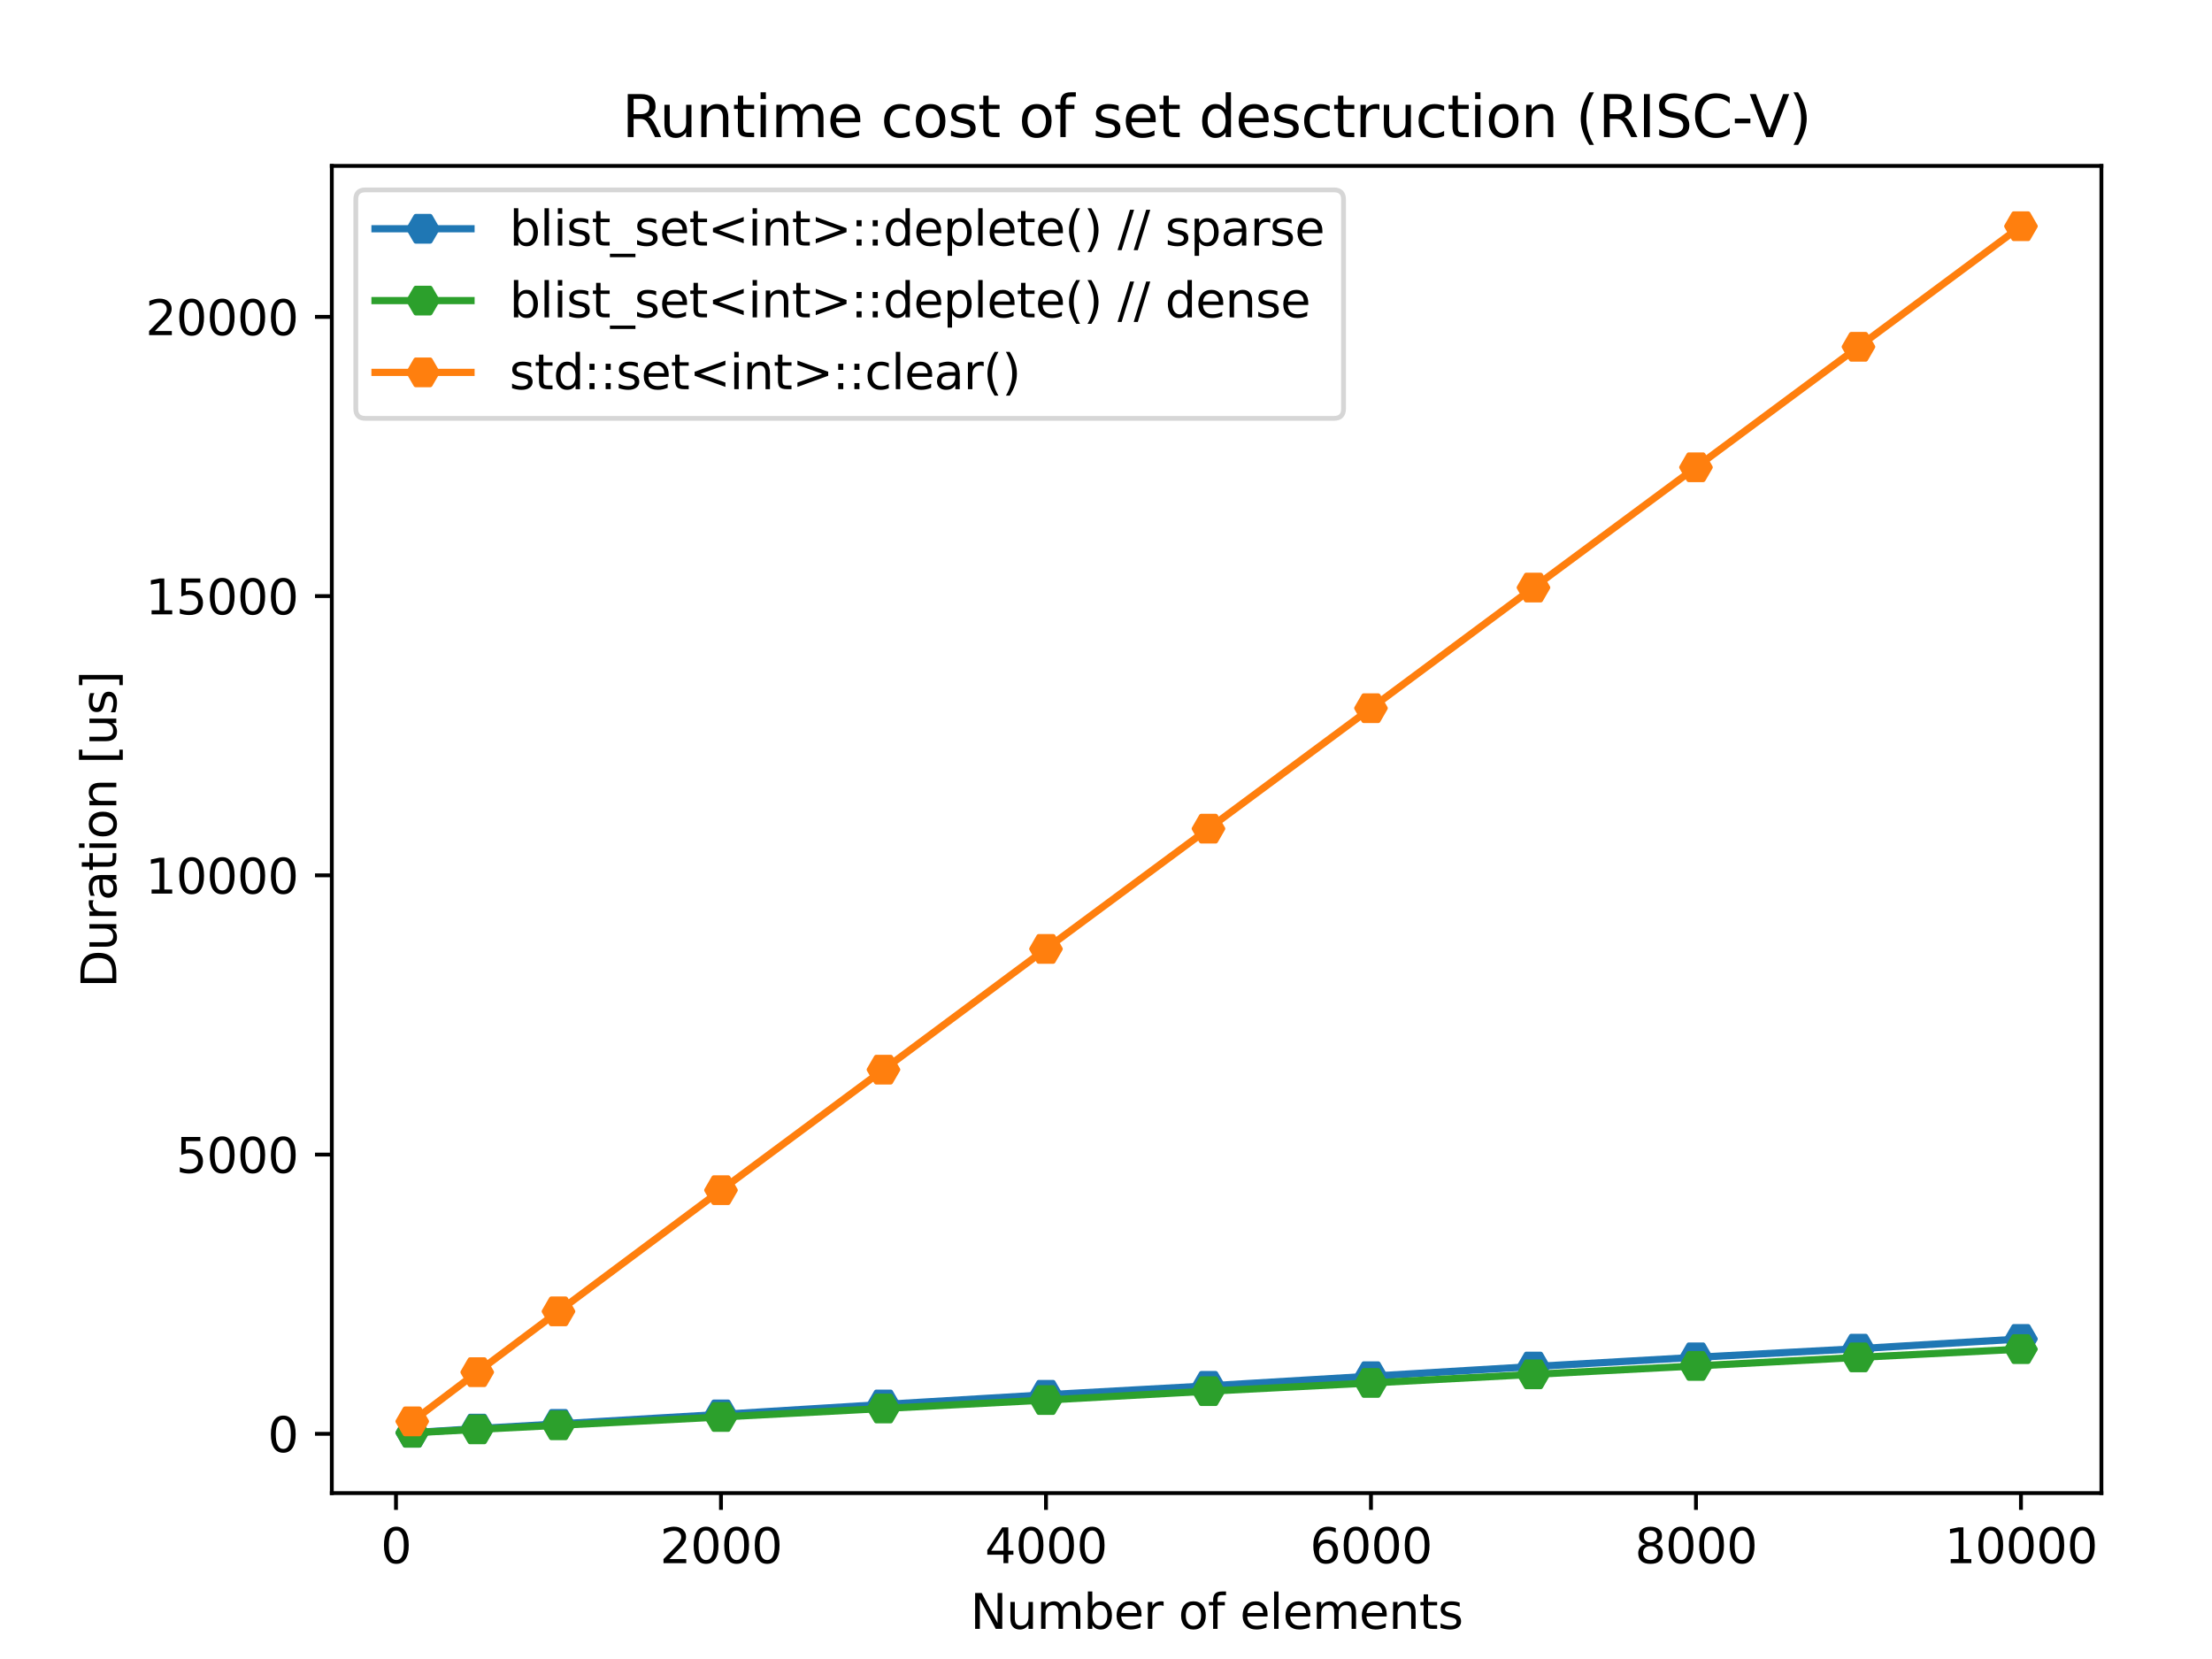 <?xml version="1.0" encoding="utf-8" standalone="no"?>
<!DOCTYPE svg PUBLIC "-//W3C//DTD SVG 1.1//EN"
  "http://www.w3.org/Graphics/SVG/1.1/DTD/svg11.dtd">
<svg xmlns:xlink="http://www.w3.org/1999/xlink" width="460.8pt" height="345.6pt" viewBox="0 0 460.8 345.6" xmlns="http://www.w3.org/2000/svg" version="1.1">
 <defs>
  <style type="text/css">*{stroke-linejoin: round; stroke-linecap: butt}</style>
 </defs>
 <g id="figure_1">
  <g id="patch_1">
   <path d="M 0 345.6 
L 460.8 345.6 
L 460.8 0 
L 0 0 
z
" style="fill: #ffffff"/>
  </g>
  <g id="axes_1">
   <g id="patch_2">
    <path d="M 69.12 311.04 
L 437.76 311.04 
L 437.76 34.56 
L 69.12 34.56 
z
" style="fill: #ffffff"/>
   </g>
   <g id="matplotlib.axis_1">
    <g id="xtick_1">
     <g id="line2d_1">
      <defs>
       <path id="m3e24a125b0" d="M 0 0 
L 0 3.5 
" style="stroke: #000000; stroke-width: 0.8"/>
      </defs>
      <g>
       <use xlink:href="#m3e24a125b0" x="82.491" y="311.04" style="stroke: #000000; stroke-width: 0.8"/>
      </g>
     </g>
     <g id="text_1">
      <!-- 0 -->
      <g transform="translate(79.31 325.638) scale(0.1 -0.1)">
       <defs>
        <path id="DejaVuSans-30" d="M 2034 4250 
Q 1547 4250 1301 3770 
Q 1056 3291 1056 2328 
Q 1056 1369 1301 889 
Q 1547 409 2034 409 
Q 2525 409 2770 889 
Q 3016 1369 3016 2328 
Q 3016 3291 2770 3770 
Q 2525 4250 2034 4250 
z
M 2034 4750 
Q 2819 4750 3233 4129 
Q 3647 3509 3647 2328 
Q 3647 1150 3233 529 
Q 2819 -91 2034 -91 
Q 1250 -91 836 529 
Q 422 1150 422 2328 
Q 422 3509 836 4129 
Q 1250 4750 2034 4750 
z
" transform="scale(0.016)"/>
       </defs>
       <use xlink:href="#DejaVuSans-30"/>
      </g>
     </g>
    </g>
    <g id="xtick_2">
     <g id="line2d_2">
      <g>
       <use xlink:href="#m3e24a125b0" x="150.194" y="311.04" style="stroke: #000000; stroke-width: 0.8"/>
      </g>
     </g>
     <g id="text_2">
      <!-- 2000 -->
      <g transform="translate(137.469 325.638) scale(0.1 -0.1)">
       <defs>
        <path id="DejaVuSans-32" d="M 1228 531 
L 3431 531 
L 3431 0 
L 469 0 
L 469 531 
Q 828 903 1448 1529 
Q 2069 2156 2228 2338 
Q 2531 2678 2651 2914 
Q 2772 3150 2772 3378 
Q 2772 3750 2511 3984 
Q 2250 4219 1831 4219 
Q 1534 4219 1204 4116 
Q 875 4013 500 3803 
L 500 4441 
Q 881 4594 1212 4672 
Q 1544 4750 1819 4750 
Q 2544 4750 2975 4387 
Q 3406 4025 3406 3419 
Q 3406 3131 3298 2873 
Q 3191 2616 2906 2266 
Q 2828 2175 2409 1742 
Q 1991 1309 1228 531 
z
" transform="scale(0.016)"/>
       </defs>
       <use xlink:href="#DejaVuSans-32"/>
       <use xlink:href="#DejaVuSans-30" transform="translate(63.623 0)"/>
       <use xlink:href="#DejaVuSans-30" transform="translate(127.246 0)"/>
       <use xlink:href="#DejaVuSans-30" transform="translate(190.869 0)"/>
      </g>
     </g>
    </g>
    <g id="xtick_3">
     <g id="line2d_3">
      <g>
       <use xlink:href="#m3e24a125b0" x="217.896" y="311.04" style="stroke: #000000; stroke-width: 0.8"/>
      </g>
     </g>
     <g id="text_3">
      <!-- 4000 -->
      <g transform="translate(205.171 325.638) scale(0.1 -0.1)">
       <defs>
        <path id="DejaVuSans-34" d="M 2419 4116 
L 825 1625 
L 2419 1625 
L 2419 4116 
z
M 2253 4666 
L 3047 4666 
L 3047 1625 
L 3713 1625 
L 3713 1100 
L 3047 1100 
L 3047 0 
L 2419 0 
L 2419 1100 
L 313 1100 
L 313 1709 
L 2253 4666 
z
" transform="scale(0.016)"/>
       </defs>
       <use xlink:href="#DejaVuSans-34"/>
       <use xlink:href="#DejaVuSans-30" transform="translate(63.623 0)"/>
       <use xlink:href="#DejaVuSans-30" transform="translate(127.246 0)"/>
       <use xlink:href="#DejaVuSans-30" transform="translate(190.869 0)"/>
      </g>
     </g>
    </g>
    <g id="xtick_4">
     <g id="line2d_4">
      <g>
       <use xlink:href="#m3e24a125b0" x="285.599" y="311.04" style="stroke: #000000; stroke-width: 0.8"/>
      </g>
     </g>
     <g id="text_4">
      <!-- 6000 -->
      <g transform="translate(272.874 325.638) scale(0.1 -0.1)">
       <defs>
        <path id="DejaVuSans-36" d="M 2113 2584 
Q 1688 2584 1439 2293 
Q 1191 2003 1191 1497 
Q 1191 994 1439 701 
Q 1688 409 2113 409 
Q 2538 409 2786 701 
Q 3034 994 3034 1497 
Q 3034 2003 2786 2293 
Q 2538 2584 2113 2584 
z
M 3366 4563 
L 3366 3988 
Q 3128 4100 2886 4159 
Q 2644 4219 2406 4219 
Q 1781 4219 1451 3797 
Q 1122 3375 1075 2522 
Q 1259 2794 1537 2939 
Q 1816 3084 2150 3084 
Q 2853 3084 3261 2657 
Q 3669 2231 3669 1497 
Q 3669 778 3244 343 
Q 2819 -91 2113 -91 
Q 1303 -91 875 529 
Q 447 1150 447 2328 
Q 447 3434 972 4092 
Q 1497 4750 2381 4750 
Q 2619 4750 2861 4703 
Q 3103 4656 3366 4563 
z
" transform="scale(0.016)"/>
       </defs>
       <use xlink:href="#DejaVuSans-36"/>
       <use xlink:href="#DejaVuSans-30" transform="translate(63.623 0)"/>
       <use xlink:href="#DejaVuSans-30" transform="translate(127.246 0)"/>
       <use xlink:href="#DejaVuSans-30" transform="translate(190.869 0)"/>
      </g>
     </g>
    </g>
    <g id="xtick_5">
     <g id="line2d_5">
      <g>
       <use xlink:href="#m3e24a125b0" x="353.301" y="311.04" style="stroke: #000000; stroke-width: 0.8"/>
      </g>
     </g>
     <g id="text_5">
      <!-- 8000 -->
      <g transform="translate(340.576 325.638) scale(0.1 -0.1)">
       <defs>
        <path id="DejaVuSans-38" d="M 2034 2216 
Q 1584 2216 1326 1975 
Q 1069 1734 1069 1313 
Q 1069 891 1326 650 
Q 1584 409 2034 409 
Q 2484 409 2743 651 
Q 3003 894 3003 1313 
Q 3003 1734 2745 1975 
Q 2488 2216 2034 2216 
z
M 1403 2484 
Q 997 2584 770 2862 
Q 544 3141 544 3541 
Q 544 4100 942 4425 
Q 1341 4750 2034 4750 
Q 2731 4750 3128 4425 
Q 3525 4100 3525 3541 
Q 3525 3141 3298 2862 
Q 3072 2584 2669 2484 
Q 3125 2378 3379 2068 
Q 3634 1759 3634 1313 
Q 3634 634 3220 271 
Q 2806 -91 2034 -91 
Q 1263 -91 848 271 
Q 434 634 434 1313 
Q 434 1759 690 2068 
Q 947 2378 1403 2484 
z
M 1172 3481 
Q 1172 3119 1398 2916 
Q 1625 2713 2034 2713 
Q 2441 2713 2670 2916 
Q 2900 3119 2900 3481 
Q 2900 3844 2670 4047 
Q 2441 4250 2034 4250 
Q 1625 4250 1398 4047 
Q 1172 3844 1172 3481 
z
" transform="scale(0.016)"/>
       </defs>
       <use xlink:href="#DejaVuSans-38"/>
       <use xlink:href="#DejaVuSans-30" transform="translate(63.623 0)"/>
       <use xlink:href="#DejaVuSans-30" transform="translate(127.246 0)"/>
       <use xlink:href="#DejaVuSans-30" transform="translate(190.869 0)"/>
      </g>
     </g>
    </g>
    <g id="xtick_6">
     <g id="line2d_6">
      <g>
       <use xlink:href="#m3e24a125b0" x="421.004" y="311.04" style="stroke: #000000; stroke-width: 0.8"/>
      </g>
     </g>
     <g id="text_6">
      <!-- 10000 -->
      <g transform="translate(405.097 325.638) scale(0.1 -0.1)">
       <defs>
        <path id="DejaVuSans-31" d="M 794 531 
L 1825 531 
L 1825 4091 
L 703 3866 
L 703 4441 
L 1819 4666 
L 2450 4666 
L 2450 531 
L 3481 531 
L 3481 0 
L 794 0 
L 794 531 
z
" transform="scale(0.016)"/>
       </defs>
       <use xlink:href="#DejaVuSans-31"/>
       <use xlink:href="#DejaVuSans-30" transform="translate(63.623 0)"/>
       <use xlink:href="#DejaVuSans-30" transform="translate(127.246 0)"/>
       <use xlink:href="#DejaVuSans-30" transform="translate(190.869 0)"/>
       <use xlink:href="#DejaVuSans-30" transform="translate(254.492 0)"/>
      </g>
     </g>
    </g>
    <g id="text_7">
     <!-- Number of elements -->
     <g transform="translate(202.134 339.317) scale(0.1 -0.1)">
      <defs>
       <path id="DejaVuSans-4e" d="M 628 4666 
L 1478 4666 
L 3547 763 
L 3547 4666 
L 4159 4666 
L 4159 0 
L 3309 0 
L 1241 3903 
L 1241 0 
L 628 0 
L 628 4666 
z
" transform="scale(0.016)"/>
       <path id="DejaVuSans-75" d="M 544 1381 
L 544 3500 
L 1119 3500 
L 1119 1403 
Q 1119 906 1312 657 
Q 1506 409 1894 409 
Q 2359 409 2629 706 
Q 2900 1003 2900 1516 
L 2900 3500 
L 3475 3500 
L 3475 0 
L 2900 0 
L 2900 538 
Q 2691 219 2414 64 
Q 2138 -91 1772 -91 
Q 1169 -91 856 284 
Q 544 659 544 1381 
z
M 1991 3584 
L 1991 3584 
z
" transform="scale(0.016)"/>
       <path id="DejaVuSans-6d" d="M 3328 2828 
Q 3544 3216 3844 3400 
Q 4144 3584 4550 3584 
Q 5097 3584 5394 3201 
Q 5691 2819 5691 2113 
L 5691 0 
L 5113 0 
L 5113 2094 
Q 5113 2597 4934 2840 
Q 4756 3084 4391 3084 
Q 3944 3084 3684 2787 
Q 3425 2491 3425 1978 
L 3425 0 
L 2847 0 
L 2847 2094 
Q 2847 2600 2669 2842 
Q 2491 3084 2119 3084 
Q 1678 3084 1418 2786 
Q 1159 2488 1159 1978 
L 1159 0 
L 581 0 
L 581 3500 
L 1159 3500 
L 1159 2956 
Q 1356 3278 1631 3431 
Q 1906 3584 2284 3584 
Q 2666 3584 2933 3390 
Q 3200 3197 3328 2828 
z
" transform="scale(0.016)"/>
       <path id="DejaVuSans-62" d="M 3116 1747 
Q 3116 2381 2855 2742 
Q 2594 3103 2138 3103 
Q 1681 3103 1420 2742 
Q 1159 2381 1159 1747 
Q 1159 1113 1420 752 
Q 1681 391 2138 391 
Q 2594 391 2855 752 
Q 3116 1113 3116 1747 
z
M 1159 2969 
Q 1341 3281 1617 3432 
Q 1894 3584 2278 3584 
Q 2916 3584 3314 3078 
Q 3713 2572 3713 1747 
Q 3713 922 3314 415 
Q 2916 -91 2278 -91 
Q 1894 -91 1617 61 
Q 1341 213 1159 525 
L 1159 0 
L 581 0 
L 581 4863 
L 1159 4863 
L 1159 2969 
z
" transform="scale(0.016)"/>
       <path id="DejaVuSans-65" d="M 3597 1894 
L 3597 1613 
L 953 1613 
Q 991 1019 1311 708 
Q 1631 397 2203 397 
Q 2534 397 2845 478 
Q 3156 559 3463 722 
L 3463 178 
Q 3153 47 2828 -22 
Q 2503 -91 2169 -91 
Q 1331 -91 842 396 
Q 353 884 353 1716 
Q 353 2575 817 3079 
Q 1281 3584 2069 3584 
Q 2775 3584 3186 3129 
Q 3597 2675 3597 1894 
z
M 3022 2063 
Q 3016 2534 2758 2815 
Q 2500 3097 2075 3097 
Q 1594 3097 1305 2825 
Q 1016 2553 972 2059 
L 3022 2063 
z
" transform="scale(0.016)"/>
       <path id="DejaVuSans-72" d="M 2631 2963 
Q 2534 3019 2420 3045 
Q 2306 3072 2169 3072 
Q 1681 3072 1420 2755 
Q 1159 2438 1159 1844 
L 1159 0 
L 581 0 
L 581 3500 
L 1159 3500 
L 1159 2956 
Q 1341 3275 1631 3429 
Q 1922 3584 2338 3584 
Q 2397 3584 2469 3576 
Q 2541 3569 2628 3553 
L 2631 2963 
z
" transform="scale(0.016)"/>
       <path id="DejaVuSans-20" transform="scale(0.016)"/>
       <path id="DejaVuSans-6f" d="M 1959 3097 
Q 1497 3097 1228 2736 
Q 959 2375 959 1747 
Q 959 1119 1226 758 
Q 1494 397 1959 397 
Q 2419 397 2687 759 
Q 2956 1122 2956 1747 
Q 2956 2369 2687 2733 
Q 2419 3097 1959 3097 
z
M 1959 3584 
Q 2709 3584 3137 3096 
Q 3566 2609 3566 1747 
Q 3566 888 3137 398 
Q 2709 -91 1959 -91 
Q 1206 -91 779 398 
Q 353 888 353 1747 
Q 353 2609 779 3096 
Q 1206 3584 1959 3584 
z
" transform="scale(0.016)"/>
       <path id="DejaVuSans-66" d="M 2375 4863 
L 2375 4384 
L 1825 4384 
Q 1516 4384 1395 4259 
Q 1275 4134 1275 3809 
L 1275 3500 
L 2222 3500 
L 2222 3053 
L 1275 3053 
L 1275 0 
L 697 0 
L 697 3053 
L 147 3053 
L 147 3500 
L 697 3500 
L 697 3744 
Q 697 4328 969 4595 
Q 1241 4863 1831 4863 
L 2375 4863 
z
" transform="scale(0.016)"/>
       <path id="DejaVuSans-6c" d="M 603 4863 
L 1178 4863 
L 1178 0 
L 603 0 
L 603 4863 
z
" transform="scale(0.016)"/>
       <path id="DejaVuSans-6e" d="M 3513 2113 
L 3513 0 
L 2938 0 
L 2938 2094 
Q 2938 2591 2744 2837 
Q 2550 3084 2163 3084 
Q 1697 3084 1428 2787 
Q 1159 2491 1159 1978 
L 1159 0 
L 581 0 
L 581 3500 
L 1159 3500 
L 1159 2956 
Q 1366 3272 1645 3428 
Q 1925 3584 2291 3584 
Q 2894 3584 3203 3211 
Q 3513 2838 3513 2113 
z
" transform="scale(0.016)"/>
       <path id="DejaVuSans-74" d="M 1172 4494 
L 1172 3500 
L 2356 3500 
L 2356 3053 
L 1172 3053 
L 1172 1153 
Q 1172 725 1289 603 
Q 1406 481 1766 481 
L 2356 481 
L 2356 0 
L 1766 0 
Q 1100 0 847 248 
Q 594 497 594 1153 
L 594 3053 
L 172 3053 
L 172 3500 
L 594 3500 
L 594 4494 
L 1172 4494 
z
" transform="scale(0.016)"/>
       <path id="DejaVuSans-73" d="M 2834 3397 
L 2834 2853 
Q 2591 2978 2328 3040 
Q 2066 3103 1784 3103 
Q 1356 3103 1142 2972 
Q 928 2841 928 2578 
Q 928 2378 1081 2264 
Q 1234 2150 1697 2047 
L 1894 2003 
Q 2506 1872 2764 1633 
Q 3022 1394 3022 966 
Q 3022 478 2636 193 
Q 2250 -91 1575 -91 
Q 1294 -91 989 -36 
Q 684 19 347 128 
L 347 722 
Q 666 556 975 473 
Q 1284 391 1588 391 
Q 1994 391 2212 530 
Q 2431 669 2431 922 
Q 2431 1156 2273 1281 
Q 2116 1406 1581 1522 
L 1381 1569 
Q 847 1681 609 1914 
Q 372 2147 372 2553 
Q 372 3047 722 3315 
Q 1072 3584 1716 3584 
Q 2034 3584 2315 3537 
Q 2597 3491 2834 3397 
z
" transform="scale(0.016)"/>
      </defs>
      <use xlink:href="#DejaVuSans-4e"/>
      <use xlink:href="#DejaVuSans-75" transform="translate(74.805 0)"/>
      <use xlink:href="#DejaVuSans-6d" transform="translate(138.184 0)"/>
      <use xlink:href="#DejaVuSans-62" transform="translate(235.596 0)"/>
      <use xlink:href="#DejaVuSans-65" transform="translate(299.072 0)"/>
      <use xlink:href="#DejaVuSans-72" transform="translate(360.596 0)"/>
      <use xlink:href="#DejaVuSans-20" transform="translate(401.709 0)"/>
      <use xlink:href="#DejaVuSans-6f" transform="translate(433.496 0)"/>
      <use xlink:href="#DejaVuSans-66" transform="translate(494.678 0)"/>
      <use xlink:href="#DejaVuSans-20" transform="translate(529.883 0)"/>
      <use xlink:href="#DejaVuSans-65" transform="translate(561.67 0)"/>
      <use xlink:href="#DejaVuSans-6c" transform="translate(623.193 0)"/>
      <use xlink:href="#DejaVuSans-65" transform="translate(650.977 0)"/>
      <use xlink:href="#DejaVuSans-6d" transform="translate(712.5 0)"/>
      <use xlink:href="#DejaVuSans-65" transform="translate(809.912 0)"/>
      <use xlink:href="#DejaVuSans-6e" transform="translate(871.436 0)"/>
      <use xlink:href="#DejaVuSans-74" transform="translate(934.814 0)"/>
      <use xlink:href="#DejaVuSans-73" transform="translate(974.023 0)"/>
     </g>
    </g>
   </g>
   <g id="matplotlib.axis_2">
    <g id="ytick_1">
     <g id="line2d_7">
      <defs>
       <path id="m41095253d1" d="M 0 0 
L -3.5 0 
" style="stroke: #000000; stroke-width: 0.8"/>
      </defs>
      <g>
       <use xlink:href="#m41095253d1" x="69.12" y="298.694" style="stroke: #000000; stroke-width: 0.8"/>
      </g>
     </g>
     <g id="text_8">
      <!-- 0 -->
      <g transform="translate(55.758 302.493) scale(0.1 -0.1)">
       <use xlink:href="#DejaVuSans-30"/>
      </g>
     </g>
    </g>
    <g id="ytick_2">
     <g id="line2d_8">
      <g>
       <use xlink:href="#m41095253d1" x="69.12" y="240.523" style="stroke: #000000; stroke-width: 0.8"/>
      </g>
     </g>
     <g id="text_9">
      <!-- 5000 -->
      <g transform="translate(36.67 244.322) scale(0.1 -0.1)">
       <defs>
        <path id="DejaVuSans-35" d="M 691 4666 
L 3169 4666 
L 3169 4134 
L 1269 4134 
L 1269 2991 
Q 1406 3038 1543 3061 
Q 1681 3084 1819 3084 
Q 2600 3084 3056 2656 
Q 3513 2228 3513 1497 
Q 3513 744 3044 326 
Q 2575 -91 1722 -91 
Q 1428 -91 1123 -41 
Q 819 9 494 109 
L 494 744 
Q 775 591 1075 516 
Q 1375 441 1709 441 
Q 2250 441 2565 725 
Q 2881 1009 2881 1497 
Q 2881 1984 2565 2268 
Q 2250 2553 1709 2553 
Q 1456 2553 1204 2497 
Q 953 2441 691 2322 
L 691 4666 
z
" transform="scale(0.016)"/>
       </defs>
       <use xlink:href="#DejaVuSans-35"/>
       <use xlink:href="#DejaVuSans-30" transform="translate(63.623 0)"/>
       <use xlink:href="#DejaVuSans-30" transform="translate(127.246 0)"/>
       <use xlink:href="#DejaVuSans-30" transform="translate(190.869 0)"/>
      </g>
     </g>
    </g>
    <g id="ytick_3">
     <g id="line2d_9">
      <g>
       <use xlink:href="#m41095253d1" x="69.12" y="182.352" style="stroke: #000000; stroke-width: 0.8"/>
      </g>
     </g>
     <g id="text_10">
      <!-- 10000 -->
      <g transform="translate(30.308 186.151) scale(0.1 -0.1)">
       <use xlink:href="#DejaVuSans-31"/>
       <use xlink:href="#DejaVuSans-30" transform="translate(63.623 0)"/>
       <use xlink:href="#DejaVuSans-30" transform="translate(127.246 0)"/>
       <use xlink:href="#DejaVuSans-30" transform="translate(190.869 0)"/>
       <use xlink:href="#DejaVuSans-30" transform="translate(254.492 0)"/>
      </g>
     </g>
    </g>
    <g id="ytick_4">
     <g id="line2d_10">
      <g>
       <use xlink:href="#m41095253d1" x="69.12" y="124.181" style="stroke: #000000; stroke-width: 0.8"/>
      </g>
     </g>
     <g id="text_11">
      <!-- 15000 -->
      <g transform="translate(30.308 127.98) scale(0.1 -0.1)">
       <use xlink:href="#DejaVuSans-31"/>
       <use xlink:href="#DejaVuSans-35" transform="translate(63.623 0)"/>
       <use xlink:href="#DejaVuSans-30" transform="translate(127.246 0)"/>
       <use xlink:href="#DejaVuSans-30" transform="translate(190.869 0)"/>
       <use xlink:href="#DejaVuSans-30" transform="translate(254.492 0)"/>
      </g>
     </g>
    </g>
    <g id="ytick_5">
     <g id="line2d_11">
      <g>
       <use xlink:href="#m41095253d1" x="69.12" y="66.01" style="stroke: #000000; stroke-width: 0.8"/>
      </g>
     </g>
     <g id="text_12">
      <!-- 20000 -->
      <g transform="translate(30.308 69.809) scale(0.1 -0.1)">
       <use xlink:href="#DejaVuSans-32"/>
       <use xlink:href="#DejaVuSans-30" transform="translate(63.623 0)"/>
       <use xlink:href="#DejaVuSans-30" transform="translate(127.246 0)"/>
       <use xlink:href="#DejaVuSans-30" transform="translate(190.869 0)"/>
       <use xlink:href="#DejaVuSans-30" transform="translate(254.492 0)"/>
      </g>
     </g>
    </g>
    <g id="text_13">
     <!-- Duration [us] -->
     <g transform="translate(24.228 205.78) rotate(-90) scale(0.1 -0.1)">
      <defs>
       <path id="DejaVuSans-44" d="M 1259 4147 
L 1259 519 
L 2022 519 
Q 2988 519 3436 956 
Q 3884 1394 3884 2338 
Q 3884 3275 3436 3711 
Q 2988 4147 2022 4147 
L 1259 4147 
z
M 628 4666 
L 1925 4666 
Q 3281 4666 3915 4102 
Q 4550 3538 4550 2338 
Q 4550 1131 3912 565 
Q 3275 0 1925 0 
L 628 0 
L 628 4666 
z
" transform="scale(0.016)"/>
       <path id="DejaVuSans-61" d="M 2194 1759 
Q 1497 1759 1228 1600 
Q 959 1441 959 1056 
Q 959 750 1161 570 
Q 1363 391 1709 391 
Q 2188 391 2477 730 
Q 2766 1069 2766 1631 
L 2766 1759 
L 2194 1759 
z
M 3341 1997 
L 3341 0 
L 2766 0 
L 2766 531 
Q 2569 213 2275 61 
Q 1981 -91 1556 -91 
Q 1019 -91 701 211 
Q 384 513 384 1019 
Q 384 1609 779 1909 
Q 1175 2209 1959 2209 
L 2766 2209 
L 2766 2266 
Q 2766 2663 2505 2880 
Q 2244 3097 1772 3097 
Q 1472 3097 1187 3025 
Q 903 2953 641 2809 
L 641 3341 
Q 956 3463 1253 3523 
Q 1550 3584 1831 3584 
Q 2591 3584 2966 3190 
Q 3341 2797 3341 1997 
z
" transform="scale(0.016)"/>
       <path id="DejaVuSans-69" d="M 603 3500 
L 1178 3500 
L 1178 0 
L 603 0 
L 603 3500 
z
M 603 4863 
L 1178 4863 
L 1178 4134 
L 603 4134 
L 603 4863 
z
" transform="scale(0.016)"/>
       <path id="DejaVuSans-5b" d="M 550 4863 
L 1875 4863 
L 1875 4416 
L 1125 4416 
L 1125 -397 
L 1875 -397 
L 1875 -844 
L 550 -844 
L 550 4863 
z
" transform="scale(0.016)"/>
       <path id="DejaVuSans-5d" d="M 1947 4863 
L 1947 -844 
L 622 -844 
L 622 -397 
L 1369 -397 
L 1369 4416 
L 622 4416 
L 622 4863 
L 1947 4863 
z
" transform="scale(0.016)"/>
      </defs>
      <use xlink:href="#DejaVuSans-44"/>
      <use xlink:href="#DejaVuSans-75" transform="translate(77.002 0)"/>
      <use xlink:href="#DejaVuSans-72" transform="translate(140.381 0)"/>
      <use xlink:href="#DejaVuSans-61" transform="translate(181.494 0)"/>
      <use xlink:href="#DejaVuSans-74" transform="translate(242.773 0)"/>
      <use xlink:href="#DejaVuSans-69" transform="translate(281.982 0)"/>
      <use xlink:href="#DejaVuSans-6f" transform="translate(309.766 0)"/>
      <use xlink:href="#DejaVuSans-6e" transform="translate(370.947 0)"/>
      <use xlink:href="#DejaVuSans-20" transform="translate(434.326 0)"/>
      <use xlink:href="#DejaVuSans-5b" transform="translate(466.113 0)"/>
      <use xlink:href="#DejaVuSans-75" transform="translate(505.127 0)"/>
      <use xlink:href="#DejaVuSans-73" transform="translate(568.506 0)"/>
      <use xlink:href="#DejaVuSans-5d" transform="translate(620.605 0)"/>
     </g>
    </g>
   </g>
   <g id="line2d_12">
    <path d="M 85.876 298.461 
L 99.417 297.6 
L 116.342 296.623 
L 150.194 294.645 
L 184.045 292.574 
L 217.896 290.561 
L 251.747 288.7 
L 285.599 286.687 
L 319.45 284.675 
L 353.301 282.755 
L 387.152 280.952 
L 421.004 278.927 
" clip-path="url(#p489a802d5b)" style="fill: none; stroke: #1f77b4; stroke-width: 1.5; stroke-linecap: square"/>
    <defs>
     <path id="m36591fdaf3" d="M -1.5 -2.598 
L -3 -0 
L -1.5 2.598 
L 1.5 2.598 
L 3 0 
L 1.5 -2.598 
z
" style="stroke: #1f77b4; stroke-linejoin: miter"/>
    </defs>
    <g clip-path="url(#p489a802d5b)">
     <use xlink:href="#m36591fdaf3" x="85.876" y="298.461" style="fill: #1f77b4; stroke: #1f77b4; stroke-linejoin: miter"/>
     <use xlink:href="#m36591fdaf3" x="99.417" y="297.6" style="fill: #1f77b4; stroke: #1f77b4; stroke-linejoin: miter"/>
     <use xlink:href="#m36591fdaf3" x="116.342" y="296.623" style="fill: #1f77b4; stroke: #1f77b4; stroke-linejoin: miter"/>
     <use xlink:href="#m36591fdaf3" x="150.194" y="294.645" style="fill: #1f77b4; stroke: #1f77b4; stroke-linejoin: miter"/>
     <use xlink:href="#m36591fdaf3" x="184.045" y="292.574" style="fill: #1f77b4; stroke: #1f77b4; stroke-linejoin: miter"/>
     <use xlink:href="#m36591fdaf3" x="217.896" y="290.561" style="fill: #1f77b4; stroke: #1f77b4; stroke-linejoin: miter"/>
     <use xlink:href="#m36591fdaf3" x="251.747" y="288.7" style="fill: #1f77b4; stroke: #1f77b4; stroke-linejoin: miter"/>
     <use xlink:href="#m36591fdaf3" x="285.599" y="286.687" style="fill: #1f77b4; stroke: #1f77b4; stroke-linejoin: miter"/>
     <use xlink:href="#m36591fdaf3" x="319.45" y="284.675" style="fill: #1f77b4; stroke: #1f77b4; stroke-linejoin: miter"/>
     <use xlink:href="#m36591fdaf3" x="353.301" y="282.755" style="fill: #1f77b4; stroke: #1f77b4; stroke-linejoin: miter"/>
     <use xlink:href="#m36591fdaf3" x="387.152" y="280.952" style="fill: #1f77b4; stroke: #1f77b4; stroke-linejoin: miter"/>
     <use xlink:href="#m36591fdaf3" x="421.004" y="278.927" style="fill: #1f77b4; stroke: #1f77b4; stroke-linejoin: miter"/>
    </g>
   </g>
   <g id="line2d_13">
    <path d="M 85.876 298.473 
L 99.417 297.763 
L 116.342 296.914 
L 150.194 295.18 
L 184.045 293.412 
L 217.896 291.655 
L 251.747 289.805 
L 285.599 288.095 
L 319.45 286.303 
L 353.301 284.547 
L 387.152 282.767 
L 421.004 281.045 
" clip-path="url(#p489a802d5b)" style="fill: none; stroke: #2ca02c; stroke-width: 1.5; stroke-linecap: square"/>
    <defs>
     <path id="m8fca3fdd8c" d="M -1.5 -2.598 
L -3 -0 
L -1.5 2.598 
L 1.5 2.598 
L 3 0 
L 1.5 -2.598 
z
" style="stroke: #2ca02c; stroke-linejoin: miter"/>
    </defs>
    <g clip-path="url(#p489a802d5b)">
     <use xlink:href="#m8fca3fdd8c" x="85.876" y="298.473" style="fill: #2ca02c; stroke: #2ca02c; stroke-linejoin: miter"/>
     <use xlink:href="#m8fca3fdd8c" x="99.417" y="297.763" style="fill: #2ca02c; stroke: #2ca02c; stroke-linejoin: miter"/>
     <use xlink:href="#m8fca3fdd8c" x="116.342" y="296.914" style="fill: #2ca02c; stroke: #2ca02c; stroke-linejoin: miter"/>
     <use xlink:href="#m8fca3fdd8c" x="150.194" y="295.18" style="fill: #2ca02c; stroke: #2ca02c; stroke-linejoin: miter"/>
     <use xlink:href="#m8fca3fdd8c" x="184.045" y="293.412" style="fill: #2ca02c; stroke: #2ca02c; stroke-linejoin: miter"/>
     <use xlink:href="#m8fca3fdd8c" x="217.896" y="291.655" style="fill: #2ca02c; stroke: #2ca02c; stroke-linejoin: miter"/>
     <use xlink:href="#m8fca3fdd8c" x="251.747" y="289.805" style="fill: #2ca02c; stroke: #2ca02c; stroke-linejoin: miter"/>
     <use xlink:href="#m8fca3fdd8c" x="285.599" y="288.095" style="fill: #2ca02c; stroke: #2ca02c; stroke-linejoin: miter"/>
     <use xlink:href="#m8fca3fdd8c" x="319.45" y="286.303" style="fill: #2ca02c; stroke: #2ca02c; stroke-linejoin: miter"/>
     <use xlink:href="#m8fca3fdd8c" x="353.301" y="284.547" style="fill: #2ca02c; stroke: #2ca02c; stroke-linejoin: miter"/>
     <use xlink:href="#m8fca3fdd8c" x="387.152" y="282.767" style="fill: #2ca02c; stroke: #2ca02c; stroke-linejoin: miter"/>
     <use xlink:href="#m8fca3fdd8c" x="421.004" y="281.045" style="fill: #2ca02c; stroke: #2ca02c; stroke-linejoin: miter"/>
    </g>
   </g>
   <g id="line2d_14">
    <path d="M 85.876 296.099 
L 99.417 285.85 
L 116.342 273.18 
L 150.194 247.934 
L 184.045 222.827 
L 217.896 197.674 
L 251.747 172.625 
L 285.599 147.53 
L 319.45 122.401 
L 353.301 97.341 
L 387.152 72.246 
L 421.004 47.127 
" clip-path="url(#p489a802d5b)" style="fill: none; stroke: #ff7f0e; stroke-width: 1.5; stroke-linecap: square"/>
    <defs>
     <path id="m64c9493bdd" d="M -1.5 -2.598 
L -3 -0 
L -1.5 2.598 
L 1.5 2.598 
L 3 0 
L 1.5 -2.598 
z
" style="stroke: #ff7f0e; stroke-linejoin: miter"/>
    </defs>
    <g clip-path="url(#p489a802d5b)">
     <use xlink:href="#m64c9493bdd" x="85.876" y="296.099" style="fill: #ff7f0e; stroke: #ff7f0e; stroke-linejoin: miter"/>
     <use xlink:href="#m64c9493bdd" x="99.417" y="285.85" style="fill: #ff7f0e; stroke: #ff7f0e; stroke-linejoin: miter"/>
     <use xlink:href="#m64c9493bdd" x="116.342" y="273.18" style="fill: #ff7f0e; stroke: #ff7f0e; stroke-linejoin: miter"/>
     <use xlink:href="#m64c9493bdd" x="150.194" y="247.934" style="fill: #ff7f0e; stroke: #ff7f0e; stroke-linejoin: miter"/>
     <use xlink:href="#m64c9493bdd" x="184.045" y="222.827" style="fill: #ff7f0e; stroke: #ff7f0e; stroke-linejoin: miter"/>
     <use xlink:href="#m64c9493bdd" x="217.896" y="197.674" style="fill: #ff7f0e; stroke: #ff7f0e; stroke-linejoin: miter"/>
     <use xlink:href="#m64c9493bdd" x="251.747" y="172.625" style="fill: #ff7f0e; stroke: #ff7f0e; stroke-linejoin: miter"/>
     <use xlink:href="#m64c9493bdd" x="285.599" y="147.53" style="fill: #ff7f0e; stroke: #ff7f0e; stroke-linejoin: miter"/>
     <use xlink:href="#m64c9493bdd" x="319.45" y="122.401" style="fill: #ff7f0e; stroke: #ff7f0e; stroke-linejoin: miter"/>
     <use xlink:href="#m64c9493bdd" x="353.301" y="97.341" style="fill: #ff7f0e; stroke: #ff7f0e; stroke-linejoin: miter"/>
     <use xlink:href="#m64c9493bdd" x="387.152" y="72.246" style="fill: #ff7f0e; stroke: #ff7f0e; stroke-linejoin: miter"/>
     <use xlink:href="#m64c9493bdd" x="421.004" y="47.127" style="fill: #ff7f0e; stroke: #ff7f0e; stroke-linejoin: miter"/>
    </g>
   </g>
   <g id="patch_3">
    <path d="M 69.12 311.04 
L 69.12 34.56 
" style="fill: none; stroke: #000000; stroke-width: 0.8; stroke-linejoin: miter; stroke-linecap: square"/>
   </g>
   <g id="patch_4">
    <path d="M 437.76 311.04 
L 437.76 34.56 
" style="fill: none; stroke: #000000; stroke-width: 0.8; stroke-linejoin: miter; stroke-linecap: square"/>
   </g>
   <g id="patch_5">
    <path d="M 69.12 311.04 
L 437.76 311.04 
" style="fill: none; stroke: #000000; stroke-width: 0.8; stroke-linejoin: miter; stroke-linecap: square"/>
   </g>
   <g id="patch_6">
    <path d="M 69.12 34.56 
L 437.76 34.56 
" style="fill: none; stroke: #000000; stroke-width: 0.8; stroke-linejoin: miter; stroke-linecap: square"/>
   </g>
   <g id="text_14">
    <!-- Runtime cost of set desctruction (RISC-V) -->
    <g transform="translate(129.57 28.56) scale(0.12 -0.12)">
     <defs>
      <path id="DejaVuSans-52" d="M 2841 2188 
Q 3044 2119 3236 1894 
Q 3428 1669 3622 1275 
L 4263 0 
L 3584 0 
L 2988 1197 
Q 2756 1666 2539 1819 
Q 2322 1972 1947 1972 
L 1259 1972 
L 1259 0 
L 628 0 
L 628 4666 
L 2053 4666 
Q 2853 4666 3247 4331 
Q 3641 3997 3641 3322 
Q 3641 2881 3436 2590 
Q 3231 2300 2841 2188 
z
M 1259 4147 
L 1259 2491 
L 2053 2491 
Q 2509 2491 2742 2702 
Q 2975 2913 2975 3322 
Q 2975 3731 2742 3939 
Q 2509 4147 2053 4147 
L 1259 4147 
z
" transform="scale(0.016)"/>
      <path id="DejaVuSans-63" d="M 3122 3366 
L 3122 2828 
Q 2878 2963 2633 3030 
Q 2388 3097 2138 3097 
Q 1578 3097 1268 2742 
Q 959 2388 959 1747 
Q 959 1106 1268 751 
Q 1578 397 2138 397 
Q 2388 397 2633 464 
Q 2878 531 3122 666 
L 3122 134 
Q 2881 22 2623 -34 
Q 2366 -91 2075 -91 
Q 1284 -91 818 406 
Q 353 903 353 1747 
Q 353 2603 823 3093 
Q 1294 3584 2113 3584 
Q 2378 3584 2631 3529 
Q 2884 3475 3122 3366 
z
" transform="scale(0.016)"/>
      <path id="DejaVuSans-64" d="M 2906 2969 
L 2906 4863 
L 3481 4863 
L 3481 0 
L 2906 0 
L 2906 525 
Q 2725 213 2448 61 
Q 2172 -91 1784 -91 
Q 1150 -91 751 415 
Q 353 922 353 1747 
Q 353 2572 751 3078 
Q 1150 3584 1784 3584 
Q 2172 3584 2448 3432 
Q 2725 3281 2906 2969 
z
M 947 1747 
Q 947 1113 1208 752 
Q 1469 391 1925 391 
Q 2381 391 2643 752 
Q 2906 1113 2906 1747 
Q 2906 2381 2643 2742 
Q 2381 3103 1925 3103 
Q 1469 3103 1208 2742 
Q 947 2381 947 1747 
z
" transform="scale(0.016)"/>
      <path id="DejaVuSans-28" d="M 1984 4856 
Q 1566 4138 1362 3434 
Q 1159 2731 1159 2009 
Q 1159 1288 1364 580 
Q 1569 -128 1984 -844 
L 1484 -844 
Q 1016 -109 783 600 
Q 550 1309 550 2009 
Q 550 2706 781 3412 
Q 1013 4119 1484 4856 
L 1984 4856 
z
" transform="scale(0.016)"/>
      <path id="DejaVuSans-49" d="M 628 4666 
L 1259 4666 
L 1259 0 
L 628 0 
L 628 4666 
z
" transform="scale(0.016)"/>
      <path id="DejaVuSans-53" d="M 3425 4513 
L 3425 3897 
Q 3066 4069 2747 4153 
Q 2428 4238 2131 4238 
Q 1616 4238 1336 4038 
Q 1056 3838 1056 3469 
Q 1056 3159 1242 3001 
Q 1428 2844 1947 2747 
L 2328 2669 
Q 3034 2534 3370 2195 
Q 3706 1856 3706 1288 
Q 3706 609 3251 259 
Q 2797 -91 1919 -91 
Q 1588 -91 1214 -16 
Q 841 59 441 206 
L 441 856 
Q 825 641 1194 531 
Q 1563 422 1919 422 
Q 2459 422 2753 634 
Q 3047 847 3047 1241 
Q 3047 1584 2836 1778 
Q 2625 1972 2144 2069 
L 1759 2144 
Q 1053 2284 737 2584 
Q 422 2884 422 3419 
Q 422 4038 858 4394 
Q 1294 4750 2059 4750 
Q 2388 4750 2728 4690 
Q 3069 4631 3425 4513 
z
" transform="scale(0.016)"/>
      <path id="DejaVuSans-43" d="M 4122 4306 
L 4122 3641 
Q 3803 3938 3442 4084 
Q 3081 4231 2675 4231 
Q 1875 4231 1450 3742 
Q 1025 3253 1025 2328 
Q 1025 1406 1450 917 
Q 1875 428 2675 428 
Q 3081 428 3442 575 
Q 3803 722 4122 1019 
L 4122 359 
Q 3791 134 3420 21 
Q 3050 -91 2638 -91 
Q 1578 -91 968 557 
Q 359 1206 359 2328 
Q 359 3453 968 4101 
Q 1578 4750 2638 4750 
Q 3056 4750 3426 4639 
Q 3797 4528 4122 4306 
z
" transform="scale(0.016)"/>
      <path id="DejaVuSans-2d" d="M 313 2009 
L 1997 2009 
L 1997 1497 
L 313 1497 
L 313 2009 
z
" transform="scale(0.016)"/>
      <path id="DejaVuSans-56" d="M 1831 0 
L 50 4666 
L 709 4666 
L 2188 738 
L 3669 4666 
L 4325 4666 
L 2547 0 
L 1831 0 
z
" transform="scale(0.016)"/>
      <path id="DejaVuSans-29" d="M 513 4856 
L 1013 4856 
Q 1481 4119 1714 3412 
Q 1947 2706 1947 2009 
Q 1947 1309 1714 600 
Q 1481 -109 1013 -844 
L 513 -844 
Q 928 -128 1133 580 
Q 1338 1288 1338 2009 
Q 1338 2731 1133 3434 
Q 928 4138 513 4856 
z
" transform="scale(0.016)"/>
     </defs>
     <use xlink:href="#DejaVuSans-52"/>
     <use xlink:href="#DejaVuSans-75" transform="translate(64.982 0)"/>
     <use xlink:href="#DejaVuSans-6e" transform="translate(128.361 0)"/>
     <use xlink:href="#DejaVuSans-74" transform="translate(191.74 0)"/>
     <use xlink:href="#DejaVuSans-69" transform="translate(230.949 0)"/>
     <use xlink:href="#DejaVuSans-6d" transform="translate(258.732 0)"/>
     <use xlink:href="#DejaVuSans-65" transform="translate(356.145 0)"/>
     <use xlink:href="#DejaVuSans-20" transform="translate(417.668 0)"/>
     <use xlink:href="#DejaVuSans-63" transform="translate(449.455 0)"/>
     <use xlink:href="#DejaVuSans-6f" transform="translate(504.436 0)"/>
     <use xlink:href="#DejaVuSans-73" transform="translate(565.617 0)"/>
     <use xlink:href="#DejaVuSans-74" transform="translate(617.717 0)"/>
     <use xlink:href="#DejaVuSans-20" transform="translate(656.926 0)"/>
     <use xlink:href="#DejaVuSans-6f" transform="translate(688.713 0)"/>
     <use xlink:href="#DejaVuSans-66" transform="translate(749.895 0)"/>
     <use xlink:href="#DejaVuSans-20" transform="translate(785.1 0)"/>
     <use xlink:href="#DejaVuSans-73" transform="translate(816.887 0)"/>
     <use xlink:href="#DejaVuSans-65" transform="translate(868.986 0)"/>
     <use xlink:href="#DejaVuSans-74" transform="translate(930.51 0)"/>
     <use xlink:href="#DejaVuSans-20" transform="translate(969.719 0)"/>
     <use xlink:href="#DejaVuSans-64" transform="translate(1001.506 0)"/>
     <use xlink:href="#DejaVuSans-65" transform="translate(1064.982 0)"/>
     <use xlink:href="#DejaVuSans-73" transform="translate(1126.506 0)"/>
     <use xlink:href="#DejaVuSans-63" transform="translate(1178.605 0)"/>
     <use xlink:href="#DejaVuSans-74" transform="translate(1233.586 0)"/>
     <use xlink:href="#DejaVuSans-72" transform="translate(1272.795 0)"/>
     <use xlink:href="#DejaVuSans-75" transform="translate(1313.908 0)"/>
     <use xlink:href="#DejaVuSans-63" transform="translate(1377.287 0)"/>
     <use xlink:href="#DejaVuSans-74" transform="translate(1432.268 0)"/>
     <use xlink:href="#DejaVuSans-69" transform="translate(1471.477 0)"/>
     <use xlink:href="#DejaVuSans-6f" transform="translate(1499.26 0)"/>
     <use xlink:href="#DejaVuSans-6e" transform="translate(1560.441 0)"/>
     <use xlink:href="#DejaVuSans-20" transform="translate(1623.82 0)"/>
     <use xlink:href="#DejaVuSans-28" transform="translate(1655.607 0)"/>
     <use xlink:href="#DejaVuSans-52" transform="translate(1694.621 0)"/>
     <use xlink:href="#DejaVuSans-49" transform="translate(1764.104 0)"/>
     <use xlink:href="#DejaVuSans-53" transform="translate(1793.596 0)"/>
     <use xlink:href="#DejaVuSans-43" transform="translate(1857.072 0)"/>
     <use xlink:href="#DejaVuSans-2d" transform="translate(1926.896 0)"/>
     <use xlink:href="#DejaVuSans-56" transform="translate(1957.105 0)"/>
     <use xlink:href="#DejaVuSans-29" transform="translate(2025.514 0)"/>
    </g>
   </g>
   <g id="legend_1">
    <g id="patch_7">
     <path d="M 76.12 87.151 
L 277.881 87.151 
Q 279.881 87.151 279.881 85.151 
L 279.881 41.56 
Q 279.881 39.56 277.881 39.56 
L 76.12 39.56 
Q 74.12 39.56 74.12 41.56 
L 74.12 85.151 
Q 74.12 87.151 76.12 87.151 
z
" style="fill: #ffffff; opacity: 0.8; stroke: #cccccc; stroke-linejoin: miter"/>
    </g>
    <g id="line2d_15">
     <path d="M 78.12 47.658 
L 88.12 47.658 
L 98.12 47.658 
" style="fill: none; stroke: #1f77b4; stroke-width: 1.5; stroke-linecap: square"/>
     <g>
      <use xlink:href="#m36591fdaf3" x="88.12" y="47.658" style="fill: #1f77b4; stroke: #1f77b4; stroke-linejoin: miter"/>
     </g>
    </g>
    <g id="text_15">
     <!-- blist_set&lt;int&gt;::deplete() // sparse -->
     <g transform="translate(106.12 51.158) scale(0.1 -0.1)">
      <defs>
       <path id="DejaVuSans-5f" d="M 3263 -1063 
L 3263 -1509 
L -63 -1509 
L -63 -1063 
L 3263 -1063 
z
" transform="scale(0.016)"/>
       <path id="DejaVuSans-3c" d="M 4684 3150 
L 1459 2003 
L 4684 863 
L 4684 294 
L 678 1747 
L 678 2266 
L 4684 3719 
L 4684 3150 
z
" transform="scale(0.016)"/>
       <path id="DejaVuSans-3e" d="M 678 3150 
L 678 3719 
L 4684 2266 
L 4684 1747 
L 678 294 
L 678 863 
L 3897 2003 
L 678 3150 
z
" transform="scale(0.016)"/>
       <path id="DejaVuSans-3a" d="M 750 794 
L 1409 794 
L 1409 0 
L 750 0 
L 750 794 
z
M 750 3309 
L 1409 3309 
L 1409 2516 
L 750 2516 
L 750 3309 
z
" transform="scale(0.016)"/>
       <path id="DejaVuSans-70" d="M 1159 525 
L 1159 -1331 
L 581 -1331 
L 581 3500 
L 1159 3500 
L 1159 2969 
Q 1341 3281 1617 3432 
Q 1894 3584 2278 3584 
Q 2916 3584 3314 3078 
Q 3713 2572 3713 1747 
Q 3713 922 3314 415 
Q 2916 -91 2278 -91 
Q 1894 -91 1617 61 
Q 1341 213 1159 525 
z
M 3116 1747 
Q 3116 2381 2855 2742 
Q 2594 3103 2138 3103 
Q 1681 3103 1420 2742 
Q 1159 2381 1159 1747 
Q 1159 1113 1420 752 
Q 1681 391 2138 391 
Q 2594 391 2855 752 
Q 3116 1113 3116 1747 
z
" transform="scale(0.016)"/>
       <path id="DejaVuSans-2f" d="M 1625 4666 
L 2156 4666 
L 531 -594 
L 0 -594 
L 1625 4666 
z
" transform="scale(0.016)"/>
      </defs>
      <use xlink:href="#DejaVuSans-62"/>
      <use xlink:href="#DejaVuSans-6c" transform="translate(63.477 0)"/>
      <use xlink:href="#DejaVuSans-69" transform="translate(91.26 0)"/>
      <use xlink:href="#DejaVuSans-73" transform="translate(119.043 0)"/>
      <use xlink:href="#DejaVuSans-74" transform="translate(171.143 0)"/>
      <use xlink:href="#DejaVuSans-5f" transform="translate(210.352 0)"/>
      <use xlink:href="#DejaVuSans-73" transform="translate(260.352 0)"/>
      <use xlink:href="#DejaVuSans-65" transform="translate(312.451 0)"/>
      <use xlink:href="#DejaVuSans-74" transform="translate(373.975 0)"/>
      <use xlink:href="#DejaVuSans-3c" transform="translate(413.184 0)"/>
      <use xlink:href="#DejaVuSans-69" transform="translate(496.973 0)"/>
      <use xlink:href="#DejaVuSans-6e" transform="translate(524.756 0)"/>
      <use xlink:href="#DejaVuSans-74" transform="translate(588.135 0)"/>
      <use xlink:href="#DejaVuSans-3e" transform="translate(627.344 0)"/>
      <use xlink:href="#DejaVuSans-3a" transform="translate(711.133 0)"/>
      <use xlink:href="#DejaVuSans-3a" transform="translate(744.824 0)"/>
      <use xlink:href="#DejaVuSans-64" transform="translate(778.516 0)"/>
      <use xlink:href="#DejaVuSans-65" transform="translate(841.992 0)"/>
      <use xlink:href="#DejaVuSans-70" transform="translate(903.516 0)"/>
      <use xlink:href="#DejaVuSans-6c" transform="translate(966.992 0)"/>
      <use xlink:href="#DejaVuSans-65" transform="translate(994.775 0)"/>
      <use xlink:href="#DejaVuSans-74" transform="translate(1056.299 0)"/>
      <use xlink:href="#DejaVuSans-65" transform="translate(1095.508 0)"/>
      <use xlink:href="#DejaVuSans-28" transform="translate(1157.031 0)"/>
      <use xlink:href="#DejaVuSans-29" transform="translate(1196.045 0)"/>
      <use xlink:href="#DejaVuSans-20" transform="translate(1235.059 0)"/>
      <use xlink:href="#DejaVuSans-2f" transform="translate(1266.846 0)"/>
      <use xlink:href="#DejaVuSans-2f" transform="translate(1300.537 0)"/>
      <use xlink:href="#DejaVuSans-20" transform="translate(1334.229 0)"/>
      <use xlink:href="#DejaVuSans-73" transform="translate(1366.016 0)"/>
      <use xlink:href="#DejaVuSans-70" transform="translate(1418.115 0)"/>
      <use xlink:href="#DejaVuSans-61" transform="translate(1481.592 0)"/>
      <use xlink:href="#DejaVuSans-72" transform="translate(1542.871 0)"/>
      <use xlink:href="#DejaVuSans-73" transform="translate(1583.984 0)"/>
      <use xlink:href="#DejaVuSans-65" transform="translate(1636.084 0)"/>
     </g>
    </g>
    <g id="line2d_16">
     <path d="M 78.12 62.615 
L 88.12 62.615 
L 98.12 62.615 
" style="fill: none; stroke: #2ca02c; stroke-width: 1.5; stroke-linecap: square"/>
     <g>
      <use xlink:href="#m8fca3fdd8c" x="88.12" y="62.615" style="fill: #2ca02c; stroke: #2ca02c; stroke-linejoin: miter"/>
     </g>
    </g>
    <g id="text_16">
     <!-- blist_set&lt;int&gt;::deplete() // dense -->
     <g transform="translate(106.12 66.115) scale(0.1 -0.1)">
      <use xlink:href="#DejaVuSans-62"/>
      <use xlink:href="#DejaVuSans-6c" transform="translate(63.477 0)"/>
      <use xlink:href="#DejaVuSans-69" transform="translate(91.26 0)"/>
      <use xlink:href="#DejaVuSans-73" transform="translate(119.043 0)"/>
      <use xlink:href="#DejaVuSans-74" transform="translate(171.143 0)"/>
      <use xlink:href="#DejaVuSans-5f" transform="translate(210.352 0)"/>
      <use xlink:href="#DejaVuSans-73" transform="translate(260.352 0)"/>
      <use xlink:href="#DejaVuSans-65" transform="translate(312.451 0)"/>
      <use xlink:href="#DejaVuSans-74" transform="translate(373.975 0)"/>
      <use xlink:href="#DejaVuSans-3c" transform="translate(413.184 0)"/>
      <use xlink:href="#DejaVuSans-69" transform="translate(496.973 0)"/>
      <use xlink:href="#DejaVuSans-6e" transform="translate(524.756 0)"/>
      <use xlink:href="#DejaVuSans-74" transform="translate(588.135 0)"/>
      <use xlink:href="#DejaVuSans-3e" transform="translate(627.344 0)"/>
      <use xlink:href="#DejaVuSans-3a" transform="translate(711.133 0)"/>
      <use xlink:href="#DejaVuSans-3a" transform="translate(744.824 0)"/>
      <use xlink:href="#DejaVuSans-64" transform="translate(778.516 0)"/>
      <use xlink:href="#DejaVuSans-65" transform="translate(841.992 0)"/>
      <use xlink:href="#DejaVuSans-70" transform="translate(903.516 0)"/>
      <use xlink:href="#DejaVuSans-6c" transform="translate(966.992 0)"/>
      <use xlink:href="#DejaVuSans-65" transform="translate(994.775 0)"/>
      <use xlink:href="#DejaVuSans-74" transform="translate(1056.299 0)"/>
      <use xlink:href="#DejaVuSans-65" transform="translate(1095.508 0)"/>
      <use xlink:href="#DejaVuSans-28" transform="translate(1157.031 0)"/>
      <use xlink:href="#DejaVuSans-29" transform="translate(1196.045 0)"/>
      <use xlink:href="#DejaVuSans-20" transform="translate(1235.059 0)"/>
      <use xlink:href="#DejaVuSans-2f" transform="translate(1266.846 0)"/>
      <use xlink:href="#DejaVuSans-2f" transform="translate(1300.537 0)"/>
      <use xlink:href="#DejaVuSans-20" transform="translate(1334.229 0)"/>
      <use xlink:href="#DejaVuSans-64" transform="translate(1366.016 0)"/>
      <use xlink:href="#DejaVuSans-65" transform="translate(1429.492 0)"/>
      <use xlink:href="#DejaVuSans-6e" transform="translate(1491.016 0)"/>
      <use xlink:href="#DejaVuSans-73" transform="translate(1554.395 0)"/>
      <use xlink:href="#DejaVuSans-65" transform="translate(1606.494 0)"/>
     </g>
    </g>
    <g id="line2d_17">
     <path d="M 78.12 77.571 
L 88.12 77.571 
L 98.12 77.571 
" style="fill: none; stroke: #ff7f0e; stroke-width: 1.5; stroke-linecap: square"/>
     <g>
      <use xlink:href="#m64c9493bdd" x="88.12" y="77.571" style="fill: #ff7f0e; stroke: #ff7f0e; stroke-linejoin: miter"/>
     </g>
    </g>
    <g id="text_17">
     <!-- std::set&lt;int&gt;::clear() -->
     <g transform="translate(106.12 81.071) scale(0.1 -0.1)">
      <use xlink:href="#DejaVuSans-73"/>
      <use xlink:href="#DejaVuSans-74" transform="translate(52.1 0)"/>
      <use xlink:href="#DejaVuSans-64" transform="translate(91.309 0)"/>
      <use xlink:href="#DejaVuSans-3a" transform="translate(154.785 0)"/>
      <use xlink:href="#DejaVuSans-3a" transform="translate(188.477 0)"/>
      <use xlink:href="#DejaVuSans-73" transform="translate(222.168 0)"/>
      <use xlink:href="#DejaVuSans-65" transform="translate(274.268 0)"/>
      <use xlink:href="#DejaVuSans-74" transform="translate(335.791 0)"/>
      <use xlink:href="#DejaVuSans-3c" transform="translate(375 0)"/>
      <use xlink:href="#DejaVuSans-69" transform="translate(458.789 0)"/>
      <use xlink:href="#DejaVuSans-6e" transform="translate(486.572 0)"/>
      <use xlink:href="#DejaVuSans-74" transform="translate(549.951 0)"/>
      <use xlink:href="#DejaVuSans-3e" transform="translate(589.16 0)"/>
      <use xlink:href="#DejaVuSans-3a" transform="translate(672.949 0)"/>
      <use xlink:href="#DejaVuSans-3a" transform="translate(706.641 0)"/>
      <use xlink:href="#DejaVuSans-63" transform="translate(740.332 0)"/>
      <use xlink:href="#DejaVuSans-6c" transform="translate(795.312 0)"/>
      <use xlink:href="#DejaVuSans-65" transform="translate(823.096 0)"/>
      <use xlink:href="#DejaVuSans-61" transform="translate(884.619 0)"/>
      <use xlink:href="#DejaVuSans-72" transform="translate(945.898 0)"/>
      <use xlink:href="#DejaVuSans-28" transform="translate(987.012 0)"/>
      <use xlink:href="#DejaVuSans-29" transform="translate(1026.025 0)"/>
     </g>
    </g>
   </g>
  </g>
 </g>
 <defs>
  <clipPath id="p489a802d5b">
   <rect x="69.12" y="34.56" width="368.64" height="276.48"/>
  </clipPath>
 </defs>
</svg>
